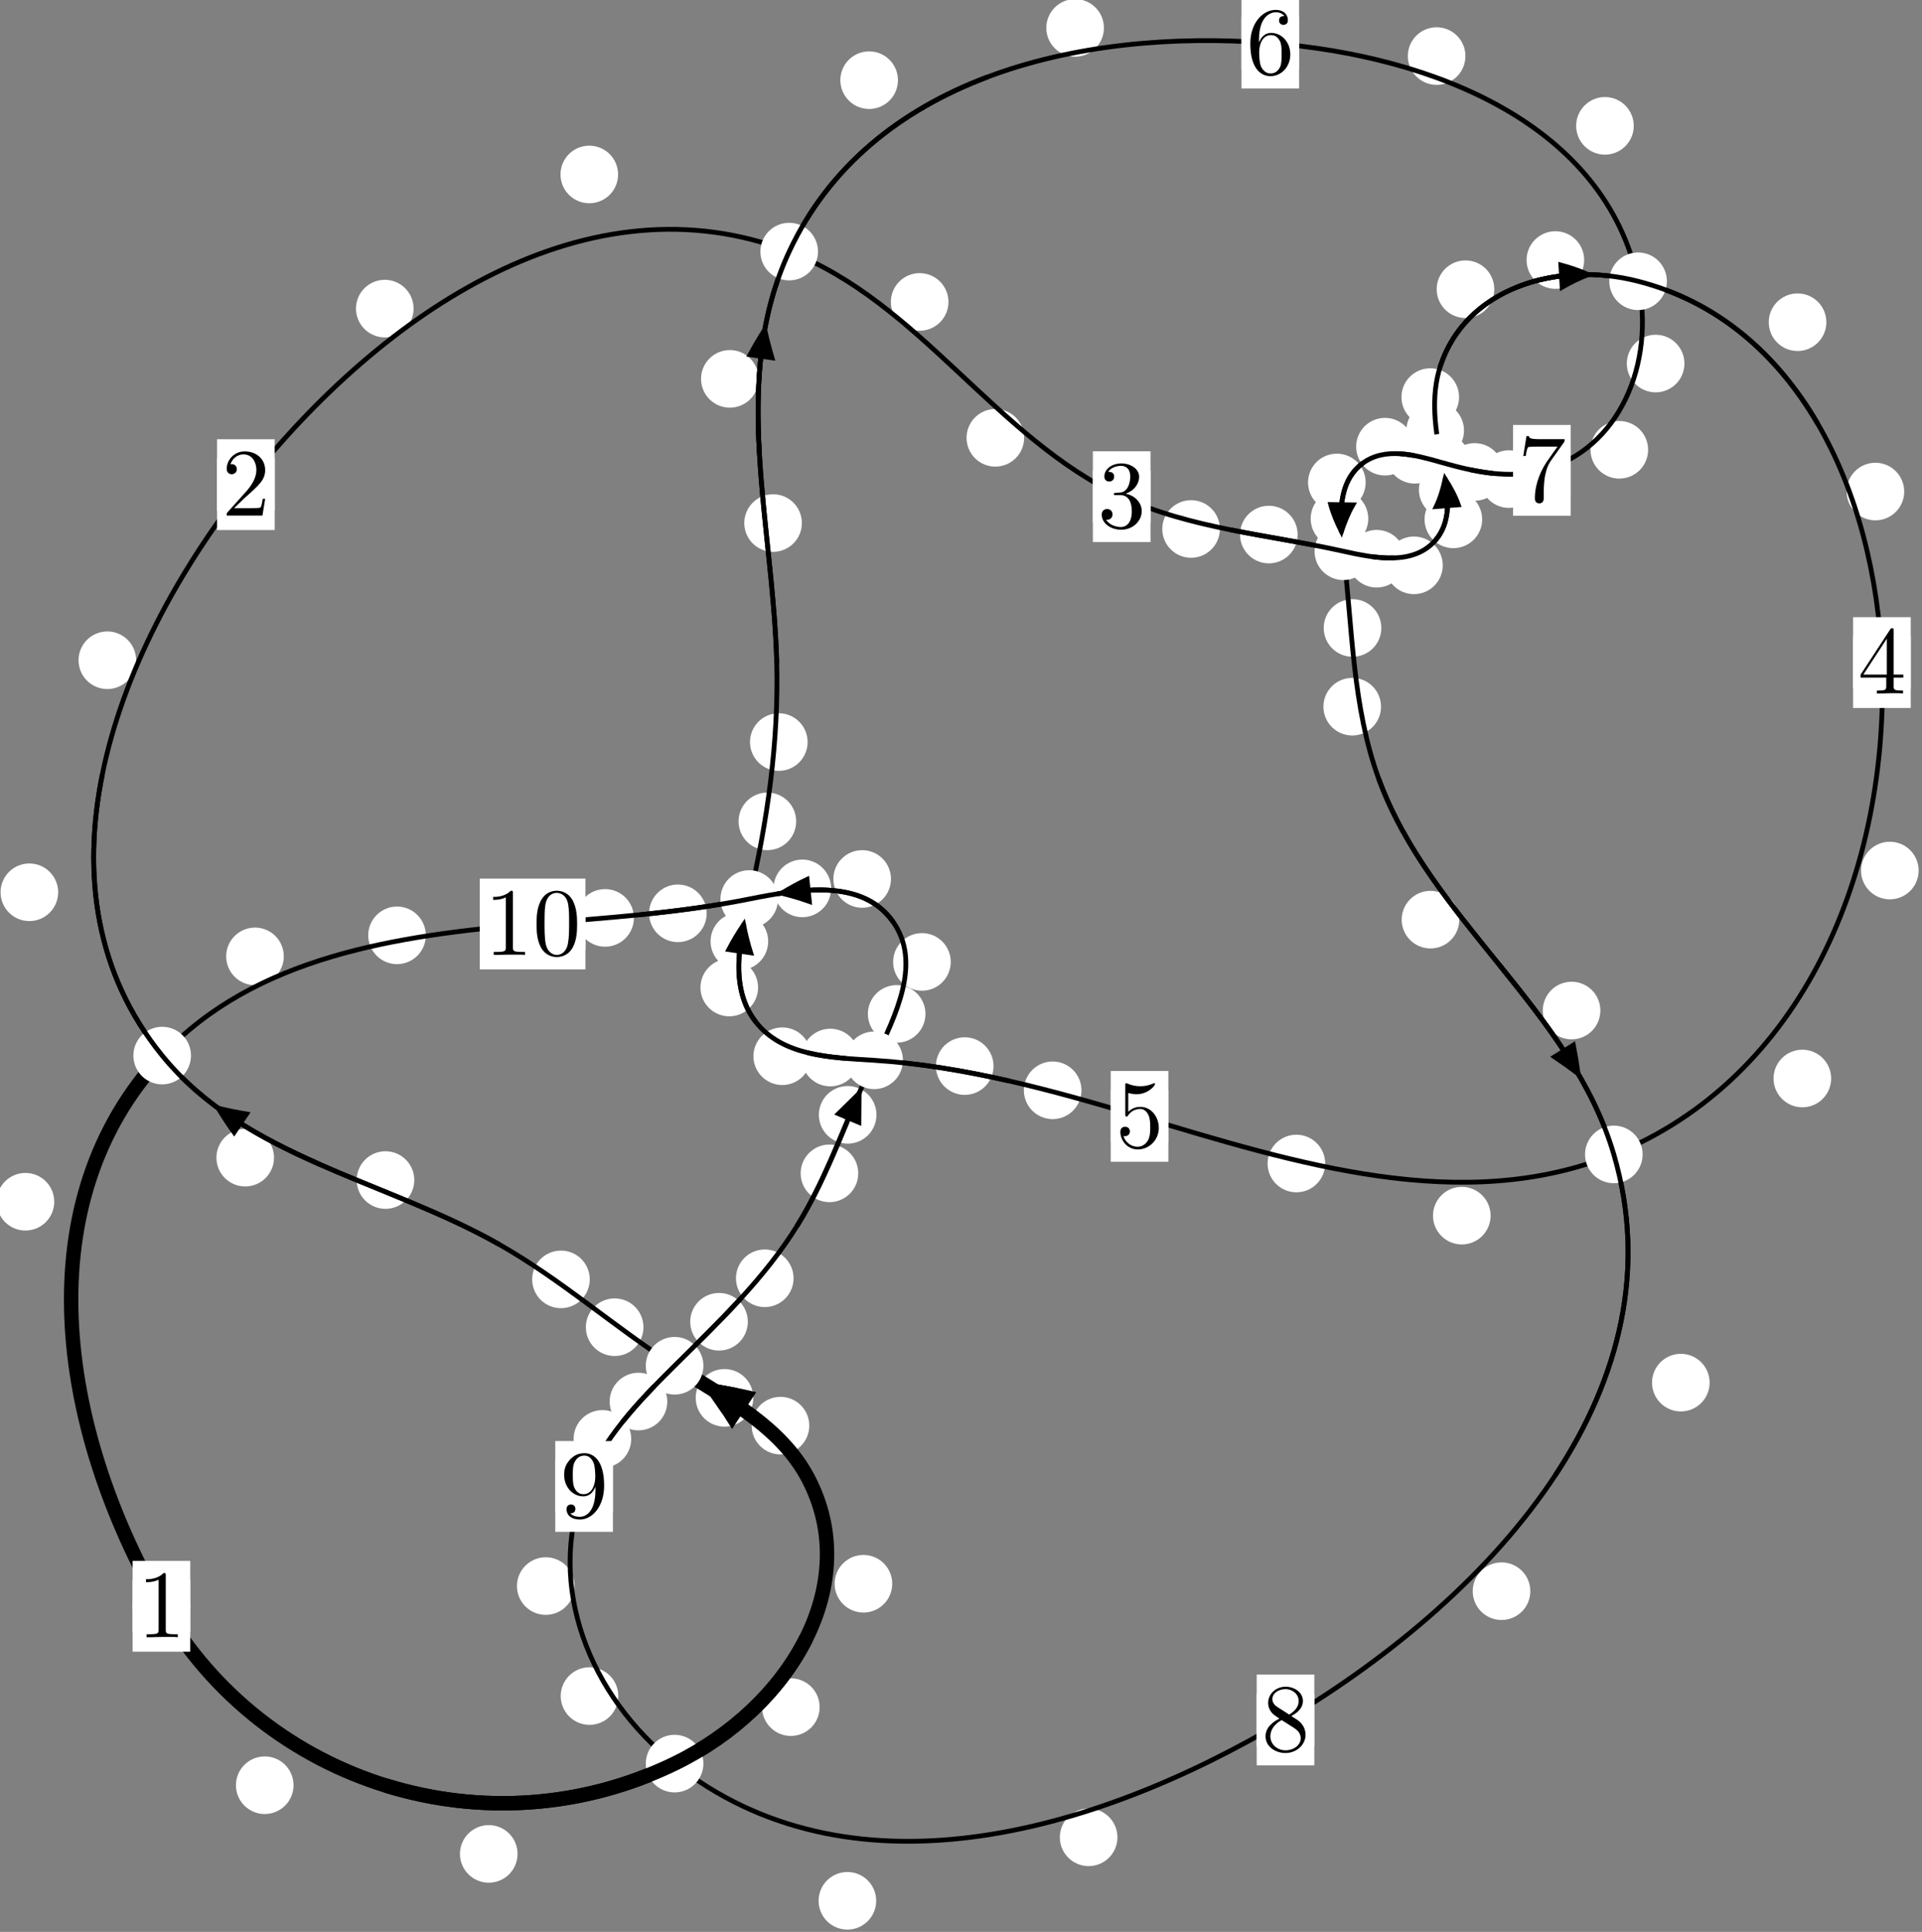 <?xml version="1.0"?>
<!-- Created by MetaPost 1.999 on 2021.07.06:0015 -->
<svg version="1.1" xmlns="http://www.w3.org/2000/svg" xmlns:xlink="http://www.w3.org/1999/xlink" width="199.436" height="200.463" viewBox="0 0 199.436 200.463">
<rect x="0" y="0" width="199.436" height="200.463" fill="#808080" stroke="none"/>
<!-- Original BoundingBox: -70.348648 -17.225098 129.087479 183.237534 -->
  <defs>
    <g transform="scale(0.01,0.01)" id="GLYPHcmr10_48">
      <path style="fill-rule: evenodd;" d="M460 -320C460 -400,455 -480,420 -554C374 -650,292 -666,250 -666C190 -666,117 -640,76 -547C44 -478,39 -400,39 -320C39 -245,43 -155,84 -79C127 2,200 22,249 22C303 22,379 1,423 -94C455 -163,460 -241,460 -320M249 -0C210 -0,151 -25,133 -121C122 -181,122 -273,122 -332C122 -396,122 -462,130 -516C149 -635,224 -644,249 -644C282 -644,348 -626,367 -527C377 -471,377 -395,377 -332C377 -257,377 -189,366 -125C351 -30,294 -0,249 -0"></path>
    </g>
    <g transform="scale(0.01,0.01)" id="GLYPHcmr10_49">
      <path style="fill-rule: evenodd;" d="M294 -640C294 -664,294 -666,271 -666C209 -602,121 -602,89 -602L89 -571C109 -571,168 -571,220 -597L220 -79C220 -43,217 -31,127 -31L95 -31L95 -0L257 -0L130 -3L217 -3L257 -3L297 -3L384 -3L419 -0L419 -31L387 -31C297 -31,294 -42,294 -79"></path>
    </g>
    <g transform="scale(0.01,0.01)" id="GLYPHcmr10_50">
      <path style="fill-rule: evenodd;" d="M127 -77L233 -180C389 -318,449 -372,449 -472C449 -586,359 -666,237 -666C124 -666,50 -574,50 -485C50 -429,100 -429,103 -429C120 -429,155 -441,155 -482C155 -508,137 -534,102 -534C94 -534,92 -534,89 -533C112 -598,166 -635,224 -635C315 -635,358 -554,358 -472C358 -392,308 -313,253 -251L61 -37C50 -26,50 -24,50 -0L421 -0L449 -174L424 -174C419 -144,412 -100,402 -85C395 -77,329 -77,307 -77"></path>
    </g>
    <g transform="scale(0.01,0.01)" id="GLYPHcmr10_51">
      <path style="fill-rule: evenodd;" d="M290 -352C372 -379,430 -449,430 -528C430 -610,342 -666,246 -666C145 -666,69 -606,69 -530C69 -497,91 -478,120 -478C151 -478,171 -500,171 -529C171 -579,124 -579,109 -579C140 -628,206 -641,242 -641C283 -641,338 -619,338 -529C338 -517,336 -459,310 -415C280 -367,246 -364,221 -363C213 -362,189 -360,182 -360C174 -359,167 -358,167 -348C167 -337,174 -337,191 -337L235 -337C317 -337,354 -269,354 -171C354 -35,285 -6,241 -6C198 -6,123 -23,88 -82C123 -77,154 -99,154 -137C154 -173,127 -193,98 -193C74 -193,42 -179,42 -135C42 -44,135 22,244 22C366 22,457 -69,457 -171C457 -253,394 -331,290 -352"></path>
    </g>
    <g transform="scale(0.01,0.01)" id="GLYPHcmr10_52">
      <path style="fill-rule: evenodd;" d="M294 -165L294 -78C294 -42,292 -31,218 -31L197 -31L197 -0L332 -0L238 -3L290 -3L332 -3L374 -3L427 -3L468 -0L468 -31L447 -31C373 -31,371 -42,371 -78L371 -165L471 -165L471 -196L371 -196L371 -651C371 -671,371 -677,355 -677C346 -677,343 -677,335 -665L28 -196L28 -165M300 -196L56 -196L300 -569"></path>
    </g>
    <g transform="scale(0.01,0.01)" id="GLYPHcmr10_53">
      <path style="fill-rule: evenodd;" d="M449 -201C449 -320,367 -420,259 -420C211 -420,168 -404,132 -369L132 -564C152 -558,185 -551,217 -551C340 -551,410 -642,410 -655C410 -661,407 -666,400 -666C399 -666,397 -666,392 -663C372 -654,323 -634,256 -634C216 -634,170 -641,123 -662C115 -665,113 -665,111 -665C101 -665,101 -657,101 -641L101 -345C101 -327,101 -319,115 -319C122 -319,124 -322,128 -328C139 -344,176 -398,257 -398C309 -398,334 -352,342 -334C358 -297,360 -258,360 -208C360 -173,360 -113,336 -71C312 -32,275 -6,229 -6C156 -6,99 -59,82 -118C85 -117,88 -116,99 -116C132 -116,149 -141,149 -165C149 -189,132 -214,99 -214C85 -214,50 -207,50 -161C50 -75,119 22,231 22C347 22,449 -74,449 -201"></path>
    </g>
    <g transform="scale(0.01,0.01)" id="GLYPHcmr10_54">
      <path style="fill-rule: evenodd;" d="M132 -328L132 -352C132 -605,256 -641,307 -641C331 -641,373 -635,395 -601C380 -601,340 -601,340 -556C340 -525,364 -510,386 -510C402 -510,432 -519,432 -558C432 -618,388 -666,305 -666C177 -666,42 -537,42 -316C42 -49,158 22,251 22C362 22,457 -72,457 -204C457 -331,368 -427,257 -427C189 -427,152 -376,132 -328M251 -6C188 -6,158 -66,152 -81C134 -128,134 -208,134 -226C134 -304,166 -404,256 -404C272 -404,318 -404,349 -342C367 -305,367 -254,367 -205C367 -157,367 -107,350 -71C320 -11,274 -6,251 -6"></path>
    </g>
    <g transform="scale(0.01,0.01)" id="GLYPHcmr10_55">
      <path style="fill-rule: evenodd;" d="M476 -609C485 -621,485 -623,485 -644L242 -644C120 -644,118 -657,114 -676L89 -676L56 -470L81 -470C84 -486,93 -549,106 -561C113 -567,191 -567,204 -567L411 -567C400 -551,321 -442,299 -409C209 -274,176 -135,176 -33C176 -23,176 22,222 22C268 22,268 -23,268 -33L268 -84C268 -139,271 -194,279 -248C283 -271,297 -357,341 -419"></path>
    </g>
    <g transform="scale(0.01,0.01)" id="GLYPHcmr10_56">
      <path style="fill-rule: evenodd;" d="M163 -457C117 -487,113 -521,113 -538C113 -599,178 -641,249 -641C322 -641,386 -589,386 -517C386 -460,347 -412,287 -377M309 -362C381 -399,430 -451,430 -517C430 -609,341 -666,250 -666C150 -666,69 -592,69 -499C69 -481,71 -436,113 -389C124 -377,161 -352,186 -335C128 -306,42 -250,42 -151C42 -45,144 22,249 22C362 22,457 -61,457 -168C457 -204,446 -249,408 -291C389 -312,373 -322,309 -362M209 -320L332 -242C360 -223,407 -193,407 -132C407 -58,332 -6,250 -6C164 -6,92 -68,92 -151C92 -209,124 -273,209 -320"></path>
    </g>
    <g transform="scale(0.01,0.01)" id="GLYPHcmr10_57">
      <path style="fill-rule: evenodd;" d="M367 -318L367 -286C367 -52,263 -6,205 -6C188 -6,134 -8,107 -42C151 -42,159 -71,159 -88C159 -119,135 -134,113 -134C97 -134,67 -125,67 -86C67 -19,121 22,206 22C335 22,457 -114,457 -329C457 -598,342 -666,253 -666C198 -666,149 -648,106 -603C65 -558,42 -516,42 -441C42 -316,130 -218,242 -218C303 -218,344 -260,367 -318M243 -241C227 -241,181 -241,150 -304C132 -341,132 -391,132 -440C132 -494,132 -541,153 -578C180 -628,218 -641,253 -641C299 -641,332 -607,349 -562C361 -530,365 -467,365 -421C365 -338,331 -241,243 -241"></path>
    </g>
  </defs>
  <path d="M30.459 185.243C30.459 184.45,30.144 183.69,29.583 183.13C29.023 182.569,28.263 182.254,27.47 182.254C26.677 182.254,25.917 182.569,25.357 183.13C24.796 183.69,24.481 184.45,24.481 185.243C24.481 186.036,24.796 186.796,25.357 187.356C25.917 187.917,26.677 188.232,27.47 188.232C28.263 188.232,29.023 187.917,29.583 187.356C30.144 186.796,30.459 186.036,30.459 185.243Z" style="fill: rgb(100%,100%,100%);stroke: none;"></path>
  <path d="M19.739 166.676C19.739 165.884,19.424 165.123,18.863 164.563C18.303 164.003,17.543 163.688,16.75 163.688C15.957 163.688,15.197 164.003,14.637 164.563C14.076 165.123,13.761 165.884,13.761 166.676C13.761 167.469,14.076 168.229,14.637 168.79C15.197 169.35,15.957 169.665,16.75 169.665C17.543 169.665,18.303 169.35,18.863 168.79C19.424 168.229,19.739 167.469,19.739 166.676Z" style="fill: rgb(100%,100%,100%);stroke: none;"></path>
  <path d="M85.05 177.14C85.05 176.347,84.736 175.587,84.175 175.027C83.615 174.466,82.854 174.151,82.062 174.151C81.269 174.151,80.509 174.466,79.948 175.027C79.388 175.587,79.073 176.347,79.073 177.14C79.073 177.933,79.388 178.693,79.948 179.253C80.509 179.814,81.269 180.129,82.062 180.129C82.854 180.129,83.615 179.814,84.175 179.253C84.736 178.693,85.05 177.933,85.05 177.14Z" style="fill: rgb(100%,100%,100%);stroke: none;"></path>
  <path d="M53.705 192.369C53.705 191.576,53.39 190.816,52.829 190.256C52.269 189.695,51.509 189.38,50.716 189.38C49.923 189.38,49.163 189.695,48.603 190.256C48.042 190.816,47.727 191.576,47.727 192.369C47.727 193.162,48.042 193.922,48.603 194.482C49.163 195.043,49.923 195.358,50.716 195.358C51.509 195.358,52.269 195.043,52.829 194.482C53.39 193.922,53.705 193.162,53.705 192.369Z" style="fill: rgb(100%,100%,100%);stroke: none;"></path>
  <path d="M83.975 147.931C83.975 147.138,83.66 146.378,83.1 145.818C82.539 145.257,81.779 144.942,80.987 144.942C80.194 144.942,79.434 145.257,78.873 145.818C78.313 146.378,77.998 147.138,77.998 147.931C77.998 148.724,78.313 149.484,78.873 150.044C79.434 150.605,80.194 150.92,80.987 150.92C81.779 150.92,82.539 150.605,83.1 150.044C83.66 149.484,83.975 148.724,83.975 147.931Z" style="fill: rgb(100%,100%,100%);stroke: none;"></path>
  <path d="M92.583 164.336C92.583 163.544,92.268 162.784,91.707 162.223C91.147 161.663,90.387 161.348,89.594 161.348C88.801 161.348,88.041 161.663,87.481 162.223C86.92 162.784,86.605 163.544,86.605 164.336C86.605 165.129,86.92 165.889,87.481 166.45C88.041 167.01,88.801 167.325,89.594 167.325C90.387 167.325,91.147 167.01,91.707 166.45C92.268 165.889,92.583 165.129,92.583 164.336Z" style="fill: rgb(100%,100%,100%);stroke: none;"></path>
  <path d="M66.769 137.717C66.769 136.925,66.454 136.165,65.893 135.604C65.333 135.044,64.573 134.729,63.78 134.729C62.987 134.729,62.227 135.044,61.667 135.604C61.106 136.165,60.791 136.925,60.791 137.717C60.791 138.51,61.106 139.27,61.667 139.831C62.227 140.391,62.987 140.706,63.78 140.706C64.573 140.706,65.333 140.391,65.893 139.831C66.454 139.27,66.769 138.51,66.769 137.717Z" style="fill: rgb(100%,100%,100%);stroke: none;"></path>
  <path d="M78.168 145.048C78.168 144.255,77.853 143.495,77.292 142.934C76.732 142.374,75.972 142.059,75.179 142.059C74.386 142.059,73.626 142.374,73.066 142.934C72.505 143.495,72.19 144.255,72.19 145.048C72.19 145.84,72.505 146.6,73.066 147.161C73.626 147.721,74.386 148.036,75.179 148.036C75.972 148.036,76.732 147.721,77.292 147.161C77.853 146.6,78.168 145.84,78.168 145.048Z" style="fill: rgb(100%,100%,100%);stroke: none;"></path>
  <path d="M42.988 122.448C42.988 121.655,42.673 120.895,42.112 120.334C41.552 119.774,40.792 119.459,39.999 119.459C39.206 119.459,38.446 119.774,37.886 120.334C37.325 120.895,37.01 121.655,37.01 122.448C37.01 123.24,37.325 124,37.886 124.561C38.446 125.121,39.206 125.436,39.999 125.436C40.792 125.436,41.552 125.121,42.112 124.561C42.673 124,42.988 123.24,42.988 122.448Z" style="fill: rgb(100%,100%,100%);stroke: none;"></path>
  <path d="M61.197 132.754C61.197 131.962,60.882 131.202,60.322 130.641C59.762 130.081,59.001 129.766,58.209 129.766C57.416 129.766,56.656 130.081,56.095 130.641C55.535 131.202,55.22 131.962,55.22 132.754C55.22 133.547,55.535 134.307,56.095 134.868C56.656 135.428,57.416 135.743,58.209 135.743C59.001 135.743,59.762 135.428,60.322 134.868C60.882 134.307,61.197 133.547,61.197 132.754Z" style="fill: rgb(100%,100%,100%);stroke: none;"></path>
  <path d="M6.036 92.586C6.036 91.794,5.721 91.033,5.16 90.473C4.6 89.913,3.84 89.598,3.047 89.598C2.254 89.598,1.494 89.913,0.934 90.473C0.373 91.033,0.058 91.794,0.058 92.586C0.058 93.379,0.373 94.139,0.934 94.7C1.494 95.26,2.254 95.575,3.047 95.575C3.84 95.575,4.6 95.26,5.16 94.7C5.721 94.139,6.036 93.379,6.036 92.586Z" style="fill: rgb(100%,100%,100%);stroke: none;"></path>
  <path d="M28.433 120.125C28.433 119.332,28.118 118.572,27.558 118.011C26.997 117.451,26.237 117.136,25.444 117.136C24.652 117.136,23.891 117.451,23.331 118.011C22.771 118.572,22.456 119.332,22.456 120.125C22.456 120.917,22.771 121.677,23.331 122.238C23.891 122.798,24.652 123.113,25.444 123.113C26.237 123.113,26.997 122.798,27.558 122.238C28.118 121.677,28.433 120.917,28.433 120.125Z" style="fill: rgb(100%,100%,100%);stroke: none;"></path>
  <path d="M42.916 32.022C42.916 31.229,42.601 30.469,42.041 29.908C41.48 29.348,40.72 29.033,39.928 29.033C39.135 29.033,38.375 29.348,37.814 29.908C37.254 30.469,36.939 31.229,36.939 32.022C36.939 32.814,37.254 33.574,37.814 34.135C38.375 34.695,39.135 35.01,39.928 35.01C40.72 35.01,41.48 34.695,42.041 34.135C42.601 33.574,42.916 32.814,42.916 32.022Z" style="fill: rgb(100%,100%,100%);stroke: none;"></path>
  <path d="M14.126 68.511C14.126 67.718,13.811 66.958,13.251 66.398C12.69 65.837,11.93 65.522,11.138 65.522C10.345 65.522,9.585 65.837,9.024 66.398C8.464 66.958,8.149 67.718,8.149 68.511C8.149 69.304,8.464 70.064,9.024 70.624C9.585 71.185,10.345 71.5,11.138 71.5C11.93 71.5,12.69 71.185,13.251 70.624C13.811 70.064,14.126 69.304,14.126 68.511Z" style="fill: rgb(100%,100%,100%);stroke: none;"></path>
  <path d="M98.417 31.33C98.417 30.537,98.102 29.777,97.542 29.217C96.981 28.656,96.221 28.341,95.428 28.341C94.636 28.341,93.875 28.656,93.315 29.217C92.755 29.777,92.44 30.537,92.44 31.33C92.44 32.123,92.755 32.883,93.315 33.443C93.875 34.004,94.636 34.319,95.428 34.319C96.221 34.319,96.981 34.004,97.542 33.443C98.102 32.883,98.417 32.123,98.417 31.33Z" style="fill: rgb(100%,100%,100%);stroke: none;"></path>
  <path d="M64.137 18.104C64.137 17.311,63.822 16.551,63.262 15.99C62.701 15.43,61.941 15.115,61.148 15.115C60.356 15.115,59.596 15.43,59.035 15.99C58.475 16.551,58.16 17.311,58.16 18.104C58.16 18.896,58.475 19.656,59.035 20.217C59.596 20.777,60.356 21.092,61.148 21.092C61.941 21.092,62.701 20.777,63.262 20.217C63.822 19.656,64.137 18.896,64.137 18.104Z" style="fill: rgb(100%,100%,100%);stroke: none;"></path>
  <path d="M126.581 54.89C126.581 54.097,126.266 53.337,125.706 52.777C125.146 52.216,124.385 51.901,123.593 51.901C122.8 51.901,122.04 52.216,121.479 52.777C120.919 53.337,120.604 54.097,120.604 54.89C120.604 55.683,120.919 56.443,121.479 57.003C122.04 57.564,122.8 57.879,123.593 57.879C124.385 57.879,125.146 57.564,125.706 57.003C126.266 56.443,126.581 55.683,126.581 54.89Z" style="fill: rgb(100%,100%,100%);stroke: none;"></path>
  <path d="M106.27 45.43C106.27 44.637,105.955 43.877,105.395 43.316C104.834 42.756,104.074 42.441,103.282 42.441C102.489 42.441,101.729 42.756,101.168 43.316C100.608 43.877,100.293 44.637,100.293 45.43C100.293 46.222,100.608 46.983,101.168 47.543C101.729 48.104,102.489 48.419,103.282 48.419C104.074 48.419,104.834 48.104,105.395 47.543C105.955 46.983,106.27 46.222,106.27 45.43Z" style="fill: rgb(100%,100%,100%);stroke: none;"></path>
  <path d="M145.837 57.975C145.837 57.183,145.523 56.422,144.962 55.862C144.402 55.302,143.641 54.987,142.849 54.987C142.056 54.987,141.296 55.302,140.735 55.862C140.175 56.422,139.86 57.183,139.86 57.975C139.86 58.768,140.175 59.528,140.735 60.089C141.296 60.649,142.056 60.964,142.849 60.964C143.641 60.964,144.402 60.649,144.962 60.089C145.523 59.528,145.837 58.768,145.837 57.975Z" style="fill: rgb(100%,100%,100%);stroke: none;"></path>
  <path d="M134.649 55.468C134.649 54.676,134.334 53.916,133.773 53.355C133.213 52.795,132.453 52.48,131.66 52.48C130.867 52.48,130.107 52.795,129.547 53.355C128.986 53.916,128.671 54.676,128.671 55.468C128.671 56.261,128.986 57.021,129.547 57.582C130.107 58.142,130.867 58.457,131.66 58.457C132.453 58.457,133.213 58.142,133.773 57.582C134.334 57.021,134.649 56.261,134.649 55.468Z" style="fill: rgb(100%,100%,100%);stroke: none;"></path>
  <path d="M153.795 53.891C153.795 53.099,153.48 52.339,152.92 51.778C152.359 51.218,151.599 50.903,150.806 50.903C150.014 50.903,149.254 51.218,148.693 51.778C148.133 52.339,147.818 53.099,147.818 53.891C147.818 54.684,148.133 55.444,148.693 56.005C149.254 56.565,150.014 56.88,150.806 56.88C151.599 56.88,152.359 56.565,152.92 56.005C153.48 55.444,153.795 54.684,153.795 53.891Z" style="fill: rgb(100%,100%,100%);stroke: none;"></path>
  <path d="M149.708 58.661C149.708 57.868,149.393 57.108,148.833 56.548C148.272 55.987,147.512 55.672,146.719 55.672C145.927 55.672,145.167 55.987,144.606 56.548C144.046 57.108,143.731 57.868,143.731 58.661C143.731 59.454,144.046 60.214,144.606 60.774C145.167 61.335,145.927 61.65,146.719 61.65C147.512 61.65,148.272 61.335,148.833 60.774C149.393 60.214,149.708 59.454,149.708 58.661Z" style="fill: rgb(100%,100%,100%);stroke: none;"></path>
  <path d="M151.911 44.667C151.911 43.875,151.596 43.115,151.035 42.554C150.475 41.994,149.715 41.679,148.922 41.679C148.129 41.679,147.369 41.994,146.809 42.554C146.248 43.115,145.933 43.875,145.933 44.667C145.933 45.46,146.248 46.22,146.809 46.781C147.369 47.341,148.129 47.656,148.922 47.656C149.715 47.656,150.475 47.341,151.035 46.781C151.596 46.22,151.911 45.46,151.911 44.667Z" style="fill: rgb(100%,100%,100%);stroke: none;"></path>
  <path d="M153.209 50.811C153.209 50.018,152.894 49.258,152.334 48.697C151.773 48.137,151.013 47.822,150.221 47.822C149.428 47.822,148.668 48.137,148.107 48.697C147.547 49.258,147.232 50.018,147.232 50.811C147.232 51.603,147.547 52.364,148.107 52.924C148.668 53.485,149.428 53.8,150.221 53.8C151.013 53.8,151.773 53.485,152.334 52.924C152.894 52.364,153.209 51.603,153.209 50.811Z" style="fill: rgb(100%,100%,100%);stroke: none;"></path>
  <path d="M155.055 30.01C155.055 29.218,154.74 28.458,154.18 27.897C153.619 27.337,152.859 27.022,152.066 27.022C151.274 27.022,150.513 27.337,149.953 27.897C149.392 28.458,149.078 29.218,149.078 30.01C149.078 30.803,149.392 31.563,149.953 32.124C150.513 32.684,151.274 32.999,152.066 32.999C152.859 32.999,153.619 32.684,154.18 32.124C154.74 31.563,155.055 30.803,155.055 30.01Z" style="fill: rgb(100%,100%,100%);stroke: none;"></path>
  <path d="M151.398 41.205C151.398 40.412,151.083 39.652,150.522 39.092C149.962 38.531,149.202 38.216,148.409 38.216C147.616 38.216,146.856 38.531,146.296 39.092C145.735 39.652,145.42 40.412,145.42 41.205C145.42 41.998,145.735 42.758,146.296 43.318C146.856 43.879,147.616 44.194,148.409 44.194C149.202 44.194,149.962 43.879,150.522 43.318C151.083 42.758,151.398 41.998,151.398 41.205Z" style="fill: rgb(100%,100%,100%);stroke: none;"></path>
  <path d="M189.512 33.435C189.512 32.642,189.197 31.882,188.637 31.322C188.076 30.761,187.316 30.446,186.523 30.446C185.731 30.446,184.971 30.761,184.41 31.322C183.85 31.882,183.535 32.642,183.535 33.435C183.535 34.228,183.85 34.988,184.41 35.548C184.971 36.109,185.731 36.424,186.523 36.424C187.316 36.424,188.076 36.109,188.637 35.548C189.197 34.988,189.512 34.228,189.512 33.435Z" style="fill: rgb(100%,100%,100%);stroke: none;"></path>
  <path d="M164.382 26.983C164.382 26.19,164.067 25.43,163.507 24.869C162.946 24.309,162.186 23.994,161.394 23.994C160.601 23.994,159.841 24.309,159.28 24.869C158.72 25.43,158.405 26.19,158.405 26.983C158.405 27.775,158.72 28.536,159.28 29.096C159.841 29.657,160.601 29.971,161.394 29.971C162.186 29.971,162.946 29.657,163.507 29.096C164.067 28.536,164.382 27.775,164.382 26.983Z" style="fill: rgb(100%,100%,100%);stroke: none;"></path>
  <path d="M199.087 90.331C199.087 89.539,198.773 88.778,198.212 88.218C197.652 87.657,196.891 87.343,196.099 87.343C195.306 87.343,194.546 87.657,193.985 88.218C193.425 88.778,193.11 89.539,193.11 90.331C193.11 91.124,193.425 91.884,193.985 92.445C194.546 93.005,195.306 93.32,196.099 93.32C196.891 93.32,197.652 93.005,198.212 92.445C198.773 91.884,199.087 91.124,199.087 90.331Z" style="fill: rgb(100%,100%,100%);stroke: none;"></path>
  <path d="M197.59 51.005C197.59 50.213,197.275 49.453,196.715 48.892C196.154 48.332,195.394 48.017,194.602 48.017C193.809 48.017,193.049 48.332,192.488 48.892C191.928 49.453,191.613 50.213,191.613 51.005C191.613 51.798,191.928 52.558,192.488 53.119C193.049 53.679,193.809 53.994,194.602 53.994C195.394 53.994,196.154 53.679,196.715 53.119C197.275 52.558,197.59 51.798,197.59 51.005Z" style="fill: rgb(100%,100%,100%);stroke: none;"></path>
  <path d="M154.672 126.143C154.672 125.35,154.357 124.59,153.796 124.029C153.236 123.469,152.476 123.154,151.683 123.154C150.89 123.154,150.13 123.469,149.57 124.029C149.009 124.59,148.694 125.35,148.694 126.143C148.694 126.935,149.009 127.696,149.57 128.256C150.13 128.817,150.89 129.131,151.683 129.131C152.476 129.131,153.236 128.817,153.796 128.256C154.357 127.696,154.672 126.935,154.672 126.143Z" style="fill: rgb(100%,100%,100%);stroke: none;"></path>
  <path d="M190.008 111.91C190.008 111.117,189.694 110.357,189.133 109.797C188.573 109.236,187.812 108.921,187.02 108.921C186.227 108.921,185.467 109.236,184.906 109.797C184.346 110.357,184.031 111.117,184.031 111.91C184.031 112.703,184.346 113.463,184.906 114.023C185.467 114.584,186.227 114.899,187.02 114.899C187.812 114.899,188.573 114.584,189.133 114.023C189.694 113.463,190.008 112.703,190.008 111.91Z" style="fill: rgb(100%,100%,100%);stroke: none;"></path>
  <path d="M112.218 113.135C112.218 112.342,111.903 111.582,111.343 111.022C110.782 110.461,110.022 110.146,109.23 110.146C108.437 110.146,107.677 110.461,107.116 111.022C106.556 111.582,106.241 112.342,106.241 113.135C106.241 113.928,106.556 114.688,107.116 115.248C107.677 115.809,108.437 116.124,109.23 116.124C110.022 116.124,110.782 115.809,111.343 115.248C111.903 114.688,112.218 113.928,112.218 113.135Z" style="fill: rgb(100%,100%,100%);stroke: none;"></path>
  <path d="M137.507 120.731C137.507 119.938,137.192 119.178,136.631 118.618C136.071 118.057,135.311 117.742,134.518 117.742C133.725 117.742,132.965 118.057,132.405 118.618C131.844 119.178,131.529 119.938,131.529 120.731C131.529 121.524,131.844 122.284,132.405 122.844C132.965 123.405,133.725 123.72,134.518 123.72C135.311 123.72,136.071 123.405,136.631 122.844C137.192 122.284,137.507 121.524,137.507 120.731Z" style="fill: rgb(100%,100%,100%);stroke: none;"></path>
  <path d="M89.142 109.734C89.142 108.941,88.827 108.181,88.266 107.621C87.706 107.06,86.946 106.745,86.153 106.745C85.36 106.745,84.6 107.06,84.04 107.621C83.479 108.181,83.164 108.941,83.164 109.734C83.164 110.527,83.479 111.287,84.04 111.847C84.6 112.408,85.36 112.723,86.153 112.723C86.946 112.723,87.706 112.408,88.266 111.847C88.827 111.287,89.142 110.527,89.142 109.734Z" style="fill: rgb(100%,100%,100%);stroke: none;"></path>
  <path d="M103.093 110.621C103.093 109.829,102.778 109.069,102.217 108.508C101.657 107.948,100.896 107.633,100.104 107.633C99.311 107.633,98.551 107.948,97.99 108.508C97.43 109.069,97.115 109.829,97.115 110.621C97.115 111.414,97.43 112.174,97.99 112.735C98.551 113.295,99.311 113.61,100.104 113.61C100.896 113.61,101.657 113.295,102.217 112.735C102.778 112.174,103.093 111.414,103.093 110.621Z" style="fill: rgb(100%,100%,100%);stroke: none;"></path>
  <path d="M78.661 102.47C78.661 101.677,78.346 100.917,77.785 100.357C77.225 99.796,76.465 99.481,75.672 99.481C74.879 99.481,74.119 99.796,73.559 100.357C72.998 100.917,72.683 101.677,72.683 102.47C72.683 103.263,72.998 104.023,73.559 104.583C74.119 105.144,74.879 105.459,75.672 105.459C76.465 105.459,77.225 105.144,77.785 104.583C78.346 104.023,78.661 103.263,78.661 102.47Z" style="fill: rgb(100%,100%,100%);stroke: none;"></path>
  <path d="M84.16 109.599C84.16 108.806,83.845 108.046,83.284 107.485C82.724 106.925,81.964 106.61,81.171 106.61C80.378 106.61,79.618 106.925,79.058 107.485C78.497 108.046,78.182 108.806,78.182 109.599C78.182 110.391,78.497 111.152,79.058 111.712C79.618 112.273,80.378 112.588,81.171 112.588C81.964 112.588,82.724 112.273,83.284 111.712C83.845 111.152,84.16 110.391,84.16 109.599Z" style="fill: rgb(100%,100%,100%);stroke: none;"></path>
  <path d="M82.614 85.228C82.614 84.435,82.299 83.675,81.739 83.115C81.178 82.554,80.418 82.239,79.625 82.239C78.833 82.239,78.073 82.554,77.512 83.115C76.952 83.675,76.637 84.435,76.637 85.228C76.637 86.021,76.952 86.781,77.512 87.341C78.073 87.902,78.833 88.217,79.625 88.217C80.418 88.217,81.178 87.902,81.739 87.341C82.299 86.781,82.614 86.021,82.614 85.228Z" style="fill: rgb(100%,100%,100%);stroke: none;"></path>
  <path d="M79.71 97.679C79.71 96.886,79.395 96.126,78.835 95.565C78.274 95.005,77.514 94.69,76.721 94.69C75.929 94.69,75.168 95.005,74.608 95.565C74.047 96.126,73.733 96.886,73.733 97.679C73.733 98.471,74.047 99.231,74.608 99.792C75.168 100.352,75.929 100.667,76.721 100.667C77.514 100.667,78.274 100.352,78.835 99.792C79.395 99.231,79.71 98.471,79.71 97.679Z" style="fill: rgb(100%,100%,100%);stroke: none;"></path>
  <path d="M83.207 54.275C83.207 53.482,82.892 52.722,82.332 52.161C81.771 51.601,81.011 51.286,80.218 51.286C79.426 51.286,78.665 51.601,78.105 52.161C77.545 52.722,77.23 53.482,77.23 54.275C77.23 55.067,77.545 55.828,78.105 56.388C78.665 56.948,79.426 57.263,80.218 57.263C81.011 57.263,81.771 56.948,82.332 56.388C82.892 55.828,83.207 55.067,83.207 54.275Z" style="fill: rgb(100%,100%,100%);stroke: none;"></path>
  <path d="M83.802 76.999C83.802 76.206,83.487 75.446,82.927 74.886C82.367 74.325,81.606 74.01,80.814 74.01C80.021 74.01,79.261 74.325,78.7 74.886C78.14 75.446,77.825 76.206,77.825 76.999C77.825 77.792,78.14 78.552,78.7 79.112C79.261 79.673,80.021 79.988,80.814 79.988C81.606 79.988,82.367 79.673,82.927 79.112C83.487 78.552,83.802 77.792,83.802 76.999Z" style="fill: rgb(100%,100%,100%);stroke: none;"></path>
  <path d="M93.176 8.319C93.176 7.526,92.861 6.766,92.3 6.206C91.74 5.645,90.98 5.33,90.187 5.33C89.394 5.33,88.634 5.645,88.074 6.206C87.513 6.766,87.198 7.526,87.198 8.319C87.198 9.112,87.513 9.872,88.074 10.432C88.634 10.993,89.394 11.308,90.187 11.308C90.98 11.308,91.74 10.993,92.3 10.432C92.861 9.872,93.176 9.112,93.176 8.319Z" style="fill: rgb(100%,100%,100%);stroke: none;"></path>
  <path d="M78.72 39.314C78.72 38.521,78.405 37.761,77.845 37.2C77.284 36.64,76.524 36.325,75.731 36.325C74.939 36.325,74.179 36.64,73.618 37.2C73.058 37.761,72.743 38.521,72.743 39.314C72.743 40.106,73.058 40.867,73.618 41.427C74.179 41.987,74.939 42.302,75.731 42.302C76.524 42.302,77.284 41.987,77.845 41.427C78.405 40.867,78.72 40.106,78.72 39.314Z" style="fill: rgb(100%,100%,100%);stroke: none;"></path>
  <path d="M152.061 5.819C152.061 5.027,151.746 4.266,151.185 3.706C150.625 3.145,149.865 2.83,149.072 2.83C148.279 2.83,147.519 3.145,146.959 3.706C146.398 4.266,146.083 5.027,146.083 5.819C146.083 6.612,146.398 7.372,146.959 7.933C147.519 8.493,148.279 8.808,149.072 8.808C149.865 8.808,150.625 8.493,151.185 7.933C151.746 7.372,152.061 6.612,152.061 5.819Z" style="fill: rgb(100%,100%,100%);stroke: none;"></path>
  <path d="M114.548 2.893C114.548 2.1,114.233 1.34,113.673 0.78C113.112 0.219,112.352 -0.096,111.559 -0.096C110.767 -0.096,110.007 0.219,109.446 0.78C108.886 1.34,108.571 2.1,108.571 2.893C108.571 3.686,108.886 4.446,109.446 5.006C110.007 5.567,110.767 5.882,111.559 5.882C112.352 5.882,113.112 5.567,113.673 5.006C114.233 4.446,114.548 3.686,114.548 2.893Z" style="fill: rgb(100%,100%,100%);stroke: none;"></path>
  <path d="M174.785 37.723C174.785 36.931,174.47 36.171,173.909 35.61C173.349 35.05,172.588 34.735,171.796 34.735C171.003 34.735,170.243 35.05,169.682 35.61C169.122 36.171,168.807 36.931,168.807 37.723C168.807 38.516,169.122 39.276,169.682 39.837C170.243 40.397,171.003 40.712,171.796 40.712C172.588 40.712,173.349 40.397,173.909 39.837C174.47 39.276,174.785 38.516,174.785 37.723Z" style="fill: rgb(100%,100%,100%);stroke: none;"></path>
  <path d="M169.527 13.058C169.527 12.265,169.212 11.505,168.651 10.945C168.091 10.384,167.331 10.069,166.538 10.069C165.745 10.069,164.985 10.384,164.424 10.945C163.864 11.505,163.549 12.265,163.549 13.058C163.549 13.851,163.864 14.611,164.424 15.171C164.985 15.732,165.745 16.047,166.538 16.047C167.331 16.047,168.091 15.732,168.651 15.171C169.212 14.611,169.527 13.851,169.527 13.058Z" style="fill: rgb(100%,100%,100%);stroke: none;"></path>
  <path d="M159.565 49.713C159.565 48.92,159.25 48.16,158.689 47.599C158.129 47.039,157.369 46.724,156.576 46.724C155.783 46.724,155.023 47.039,154.463 47.599C153.902 48.16,153.587 48.92,153.587 49.713C153.587 50.505,153.902 51.265,154.463 51.826C155.023 52.386,155.783 52.701,156.576 52.701C157.369 52.701,158.129 52.386,158.689 51.826C159.25 51.265,159.565 50.505,159.565 49.713Z" style="fill: rgb(100%,100%,100%);stroke: none;"></path>
  <path d="M171.016 46.673C171.016 45.88,170.701 45.12,170.141 44.559C169.58 43.999,168.82 43.684,168.027 43.684C167.235 43.684,166.475 43.999,165.914 44.559C165.354 45.12,165.039 45.88,165.039 46.673C165.039 47.465,165.354 48.226,165.914 48.786C166.475 49.347,167.235 49.662,168.027 49.662C168.82 49.662,169.58 49.347,170.141 48.786C170.701 48.226,171.016 47.465,171.016 46.673Z" style="fill: rgb(100%,100%,100%);stroke: none;"></path>
  <path d="M149.795 47.191C149.795 46.398,149.48 45.638,148.919 45.078C148.359 44.517,147.599 44.202,146.806 44.202C146.013 44.202,145.253 44.517,144.693 45.078C144.132 45.638,143.817 46.398,143.817 47.191C143.817 47.984,144.132 48.744,144.693 49.304C145.253 49.865,146.013 50.18,146.806 50.18C147.599 50.18,148.359 49.865,148.919 49.304C149.48 48.744,149.795 47.984,149.795 47.191Z" style="fill: rgb(100%,100%,100%);stroke: none;"></path>
  <path d="M156.01 48.971C156.01 48.179,155.695 47.419,155.134 46.858C154.574 46.298,153.814 45.983,153.021 45.983C152.228 45.983,151.468 46.298,150.908 46.858C150.347 47.419,150.032 48.179,150.032 48.971C150.032 49.764,150.347 50.524,150.908 51.085C151.468 51.645,152.228 51.96,153.021 51.96C153.814 51.96,154.574 51.645,155.134 51.085C155.695 50.524,156.01 49.764,156.01 48.971Z" style="fill: rgb(100%,100%,100%);stroke: none;"></path>
  <path d="M141.706 50.062C141.706 49.27,141.391 48.51,140.831 47.949C140.27 47.389,139.51 47.074,138.718 47.074C137.925 47.074,137.165 47.389,136.604 47.949C136.044 48.51,135.729 49.27,135.729 50.062C135.729 50.855,136.044 51.615,136.604 52.176C137.165 52.736,137.925 53.051,138.718 53.051C139.51 53.051,140.27 52.736,140.831 52.176C141.391 51.615,141.706 50.855,141.706 50.062Z" style="fill: rgb(100%,100%,100%);stroke: none;"></path>
  <path d="M146.701 46.348C146.701 45.556,146.386 44.796,145.825 44.235C145.265 43.675,144.505 43.36,143.712 43.36C142.919 43.36,142.159 43.675,141.599 44.235C141.038 44.796,140.723 45.556,140.723 46.348C140.723 47.141,141.038 47.901,141.599 48.462C142.159 49.022,142.919 49.337,143.712 49.337C144.505 49.337,145.265 49.022,145.825 48.462C146.386 47.901,146.701 47.141,146.701 46.348Z" style="fill: rgb(100%,100%,100%);stroke: none;"></path>
  <path d="M143.333 65.161C143.333 64.369,143.018 63.609,142.458 63.048C141.897 62.488,141.137 62.173,140.344 62.173C139.552 62.173,138.791 62.488,138.231 63.048C137.67 63.609,137.355 64.369,137.355 65.161C137.355 65.954,137.67 66.714,138.231 67.275C138.791 67.835,139.552 68.15,140.344 68.15C141.137 68.15,141.897 67.835,142.458 67.275C143.018 66.714,143.333 65.954,143.333 65.161Z" style="fill: rgb(100%,100%,100%);stroke: none;"></path>
  <path d="M141.978 53.818C141.978 53.026,141.663 52.266,141.103 51.705C140.542 51.145,139.782 50.83,138.99 50.83C138.197 50.83,137.437 51.145,136.876 51.705C136.316 52.266,136.001 53.026,136.001 53.818C136.001 54.611,136.316 55.371,136.876 55.932C137.437 56.492,138.197 56.807,138.99 56.807C139.782 56.807,140.542 56.492,141.103 55.932C141.663 55.371,141.978 54.611,141.978 53.818Z" style="fill: rgb(100%,100%,100%);stroke: none;"></path>
  <path d="M151.423 95.427C151.423 94.635,151.108 93.875,150.547 93.314C149.987 92.754,149.227 92.439,148.434 92.439C147.641 92.439,146.881 92.754,146.321 93.314C145.76 93.875,145.445 94.635,145.445 95.427C145.445 96.22,145.76 96.98,146.321 97.541C146.881 98.101,147.641 98.416,148.434 98.416C149.227 98.416,149.987 98.101,150.547 97.541C151.108 96.98,151.423 96.22,151.423 95.427Z" style="fill: rgb(100%,100%,100%);stroke: none;"></path>
  <path d="M143.302 73.329C143.302 72.537,142.987 71.777,142.426 71.216C141.866 70.656,141.105 70.341,140.313 70.341C139.52 70.341,138.76 70.656,138.199 71.216C137.639 71.777,137.324 72.537,137.324 73.329C137.324 74.122,137.639 74.882,138.199 75.443C138.76 76.003,139.52 76.318,140.313 76.318C141.105 76.318,141.866 76.003,142.426 75.443C142.987 74.882,143.302 74.122,143.302 73.329Z" style="fill: rgb(100%,100%,100%);stroke: none;"></path>
  <path d="M177.4 143.469C177.4 142.676,177.085 141.916,176.525 141.355C175.964 140.795,175.204 140.48,174.411 140.48C173.619 140.48,172.858 140.795,172.298 141.355C171.737 141.916,171.423 142.676,171.423 143.469C171.423 144.261,171.737 145.021,172.298 145.582C172.858 146.142,173.619 146.457,174.411 146.457C175.204 146.457,175.964 146.142,176.525 145.582C177.085 145.021,177.4 144.261,177.4 143.469Z" style="fill: rgb(100%,100%,100%);stroke: none;"></path>
  <path d="M166.063 104.858C166.063 104.065,165.748 103.305,165.188 102.745C164.627 102.184,163.867 101.869,163.074 101.869C162.282 101.869,161.522 102.184,160.961 102.745C160.401 103.305,160.086 104.065,160.086 104.858C160.086 105.651,160.401 106.411,160.961 106.971C161.522 107.532,162.282 107.847,163.074 107.847C163.867 107.847,164.627 107.532,165.188 106.971C165.748 106.411,166.063 105.651,166.063 104.858Z" style="fill: rgb(100%,100%,100%);stroke: none;"></path>
  <path d="M115.951 190.649C115.951 189.856,115.636 189.096,115.075 188.535C114.515 187.975,113.755 187.66,112.962 187.66C112.169 187.66,111.409 187.975,110.849 188.535C110.288 189.096,109.973 189.856,109.973 190.649C109.973 191.441,110.288 192.202,110.849 192.762C111.409 193.322,112.169 193.637,112.962 193.637C113.755 193.637,114.515 193.322,115.075 192.762C115.636 192.202,115.951 191.441,115.951 190.649Z" style="fill: rgb(100%,100%,100%);stroke: none;"></path>
  <path d="M158.795 165.11C158.795 164.317,158.48 163.557,157.919 162.996C157.359 162.436,156.599 162.121,155.806 162.121C155.013 162.121,154.253 162.436,153.693 162.996C153.132 163.557,152.817 164.317,152.817 165.11C152.817 165.902,153.132 166.663,153.693 167.223C154.253 167.784,155.013 168.098,155.806 168.098C156.599 168.098,157.359 167.784,157.919 167.223C158.48 166.663,158.795 165.902,158.795 165.11Z" style="fill: rgb(100%,100%,100%);stroke: none;"></path>
  <path d="M64.16 175.99C64.16 175.197,63.845 174.437,63.285 173.877C62.724 173.316,61.964 173.001,61.171 173.001C60.379 173.001,59.619 173.316,59.058 173.877C58.498 174.437,58.183 175.197,58.183 175.99C58.183 176.783,58.498 177.543,59.058 178.103C59.619 178.664,60.379 178.979,61.171 178.979C61.964 178.979,62.724 178.664,63.285 178.103C63.845 177.543,64.16 176.783,64.16 175.99Z" style="fill: rgb(100%,100%,100%);stroke: none;"></path>
  <path d="M90.918 197.236C90.918 196.444,90.603 195.684,90.042 195.123C89.482 194.563,88.722 194.248,87.929 194.248C87.136 194.248,86.376 194.563,85.816 195.123C85.255 195.684,84.94 196.444,84.94 197.236C84.94 198.029,85.255 198.789,85.816 199.35C86.376 199.91,87.136 200.225,87.929 200.225C88.722 200.225,89.482 199.91,90.042 199.35C90.603 198.789,90.918 198.029,90.918 197.236Z" style="fill: rgb(100%,100%,100%);stroke: none;"></path>
  <path d="M65.498 149.307C65.498 148.514,65.183 147.754,64.622 147.194C64.062 146.633,63.302 146.318,62.509 146.318C61.716 146.318,60.956 146.633,60.396 147.194C59.835 147.754,59.52 148.514,59.52 149.307C59.52 150.1,59.835 150.86,60.396 151.42C60.956 151.981,61.716 152.296,62.509 152.296C63.302 152.296,64.062 151.981,64.622 151.42C65.183 150.86,65.498 150.1,65.498 149.307Z" style="fill: rgb(100%,100%,100%);stroke: none;"></path>
  <path d="M59.617 164.576C59.617 163.784,59.302 163.024,58.742 162.463C58.181 161.903,57.421 161.588,56.628 161.588C55.836 161.588,55.076 161.903,54.515 162.463C53.955 163.024,53.64 163.784,53.64 164.576C53.64 165.369,53.955 166.129,54.515 166.69C55.076 167.25,55.836 167.565,56.628 167.565C57.421 167.565,58.181 167.25,58.742 166.69C59.302 166.129,59.617 165.369,59.617 164.576Z" style="fill: rgb(100%,100%,100%);stroke: none;"></path>
  <path d="M77.599 137.15C77.599 136.358,77.284 135.597,76.723 135.037C76.163 134.476,75.403 134.162,74.61 134.162C73.817 134.162,73.057 134.476,72.497 135.037C71.936 135.597,71.621 136.358,71.621 137.15C71.621 137.943,71.936 138.703,72.497 139.264C73.057 139.824,73.817 140.139,74.61 140.139C75.403 140.139,76.163 139.824,76.723 139.264C77.284 138.703,77.599 137.943,77.599 137.15Z" style="fill: rgb(100%,100%,100%);stroke: none;"></path>
  <path d="M69.24 145.431C69.24 144.638,68.925 143.878,68.364 143.318C67.804 142.757,67.044 142.442,66.251 142.442C65.458 142.442,64.698 142.757,64.138 143.318C63.577 143.878,63.262 144.638,63.262 145.431C63.262 146.224,63.577 146.984,64.138 147.544C64.698 148.105,65.458 148.42,66.251 148.42C67.044 148.42,67.804 148.105,68.364 147.544C68.925 146.984,69.24 146.224,69.24 145.431Z" style="fill: rgb(100%,100%,100%);stroke: none;"></path>
  <path d="M89.057 121.752C89.057 120.959,88.742 120.199,88.181 119.638C87.621 119.078,86.861 118.763,86.068 118.763C85.275 118.763,84.515 119.078,83.955 119.638C83.394 120.199,83.079 120.959,83.079 121.752C83.079 122.544,83.394 123.305,83.955 123.865C84.515 124.426,85.275 124.741,86.068 124.741C86.861 124.741,87.621 124.426,88.181 123.865C88.742 123.305,89.057 122.544,89.057 121.752Z" style="fill: rgb(100%,100%,100%);stroke: none;"></path>
  <path d="M82.345 132.639C82.345 131.847,82.03 131.087,81.469 130.526C80.909 129.966,80.149 129.651,79.356 129.651C78.563 129.651,77.803 129.966,77.243 130.526C76.682 131.087,76.367 131.847,76.367 132.639C76.367 133.432,76.682 134.192,77.243 134.753C77.803 135.313,78.563 135.628,79.356 135.628C80.149 135.628,80.909 135.313,81.469 134.753C82.03 134.192,82.345 133.432,82.345 132.639Z" style="fill: rgb(100%,100%,100%);stroke: none;"></path>
  <path d="M96.031 105.207C96.031 104.414,95.716 103.654,95.156 103.093C94.595 102.533,93.835 102.218,93.042 102.218C92.25 102.218,91.489 102.533,90.929 103.093C90.369 103.654,90.054 104.414,90.054 105.207C90.054 105.999,90.369 106.76,90.929 107.32C91.489 107.88,92.25 108.195,93.042 108.195C93.835 108.195,94.595 107.88,95.156 107.32C95.716 106.76,96.031 105.999,96.031 105.207Z" style="fill: rgb(100%,100%,100%);stroke: none;"></path>
  <path d="M90.946 115.68C90.946 114.888,90.631 114.128,90.071 113.567C89.511 113.007,88.75 112.692,87.958 112.692C87.165 112.692,86.405 113.007,85.844 113.567C85.284 114.128,84.969 114.888,84.969 115.68C84.969 116.473,85.284 117.233,85.844 117.794C86.405 118.354,87.165 118.669,87.958 118.669C88.75 118.669,89.511 118.354,90.071 117.794C90.631 117.233,90.946 116.473,90.946 115.68Z" style="fill: rgb(100%,100%,100%);stroke: none;"></path>
  <path d="M92.451 91.205C92.451 90.413,92.136 89.653,91.576 89.092C91.015 88.532,90.255 88.217,89.463 88.217C88.67 88.217,87.91 88.532,87.349 89.092C86.789 89.653,86.474 90.413,86.474 91.205C86.474 91.998,86.789 92.758,87.349 93.319C87.91 93.879,88.67 94.194,89.463 94.194C90.255 94.194,91.015 93.879,91.576 93.319C92.136 92.758,92.451 91.998,92.451 91.205Z" style="fill: rgb(100%,100%,100%);stroke: none;"></path>
  <path d="M98.654 99.813C98.654 99.02,98.34 98.26,97.779 97.699C97.219 97.139,96.458 96.824,95.666 96.824C94.873 96.824,94.113 97.139,93.552 97.699C92.992 98.26,92.677 99.02,92.677 99.813C92.677 100.605,92.992 101.365,93.552 101.926C94.113 102.486,94.873 102.801,95.666 102.801C96.458 102.801,97.219 102.486,97.779 101.926C98.34 101.365,98.654 100.605,98.654 99.813Z" style="fill: rgb(100%,100%,100%);stroke: none;"></path>
  <path d="M73.33 94.771C73.33 93.978,73.015 93.218,72.454 92.658C71.894 92.097,71.134 91.782,70.341 91.782C69.548 91.782,68.788 92.097,68.228 92.658C67.667 93.218,67.352 93.978,67.352 94.771C67.352 95.564,67.667 96.324,68.228 96.884C68.788 97.445,69.548 97.76,70.341 97.76C71.134 97.76,71.894 97.445,72.454 96.884C73.015 96.324,73.33 95.564,73.33 94.771Z" style="fill: rgb(100%,100%,100%);stroke: none;"></path>
  <path d="M86.243 92.183C86.243 91.39,85.928 90.63,85.368 90.07C84.807 89.509,84.047 89.194,83.254 89.194C82.462 89.194,81.701 89.509,81.141 90.07C80.58 90.63,80.265 91.39,80.265 92.183C80.265 92.976,80.58 93.736,81.141 94.296C81.701 94.857,82.462 95.172,83.254 95.172C84.047 95.172,84.807 94.857,85.368 94.296C85.928 93.736,86.243 92.976,86.243 92.183Z" style="fill: rgb(100%,100%,100%);stroke: none;"></path>
  <path d="M44.185 97.056C44.185 96.264,43.87 95.504,43.31 94.943C42.749 94.383,41.989 94.068,41.197 94.068C40.404 94.068,39.644 94.383,39.083 94.943C38.523 95.504,38.208 96.264,38.208 97.056C38.208 97.849,38.523 98.609,39.083 99.17C39.644 99.73,40.404 100.045,41.197 100.045C41.989 100.045,42.749 99.73,43.31 99.17C43.87 98.609,44.185 97.849,44.185 97.056Z" style="fill: rgb(100%,100%,100%);stroke: none;"></path>
  <path d="M65.777 95.245C65.777 94.453,65.462 93.693,64.901 93.132C64.341 92.572,63.581 92.257,62.788 92.257C61.995 92.257,61.235 92.572,60.675 93.132C60.114 93.693,59.799 94.453,59.799 95.245C59.799 96.038,60.114 96.798,60.675 97.359C61.235 97.919,61.995 98.234,62.788 98.234C63.581 98.234,64.341 97.919,64.901 97.359C65.462 96.798,65.777 96.038,65.777 95.245Z" style="fill: rgb(100%,100%,100%);stroke: none;"></path>
  <path d="M5.629 124.698C5.629 123.905,5.314 123.145,4.753 122.584C4.193 122.024,3.433 121.709,2.64 121.709C1.847 121.709,1.087 122.024,0.527 122.584C-0.034 123.145,-0.349 123.905,-0.349 124.698C-0.349 125.49,-0.034 126.25,0.527 126.811C1.087 127.371,1.847 127.686,2.64 127.686C3.433 127.686,4.193 127.371,4.753 126.811C5.314 126.25,5.629 125.49,5.629 124.698Z" style="fill: rgb(100%,100%,100%);stroke: none;"></path>
  <path d="M29.448 99.237C29.448 98.445,29.133 97.685,28.573 97.124C28.012 96.564,27.252 96.249,26.459 96.249C25.667 96.249,24.906 96.564,24.346 97.124C23.785 97.685,23.47 98.445,23.47 99.237C23.47 100.03,23.785 100.79,24.346 101.351C24.906 101.911,25.667 102.226,26.459 102.226C27.252 102.226,28.012 101.911,28.573 101.351C29.133 100.79,29.448 100.03,29.448 99.237Z" style="fill: rgb(100%,100%,100%);stroke: none;"></path>
  <path d="M16.75 166.676C27.47 185.243,50.716 192.369,70 183C82.062 177.14,89.594 164.336,83.86 153.407C80.987 147.931,75.179 145.048,70 141.717C63.78 137.717,58.209 132.754,51.77 129.11C39.999 122.448,25.444 120.125,16.829 109.531C3.047 92.586,11.138 68.511,25.515 50.289C39.928 32.022,61.148 18.104,81.891 26.107C95.428 31.33,103.282 45.43,116.393 51.537C123.593 54.89,131.66 55.468,139.394 57.201C142.849 57.975,146.719 58.661,148.957 56.05C150.806 53.891,150.221 50.811,149.626 47.999C148.922 44.667,148.409 41.205,149.468 37.963C152.066 30.01,161.394 26.983,169.976 29.186C186.523 33.435,194.602 51.005,195.277 68.75C196.099 90.331,187.02 111.91,167.458 119.789C151.683 126.143,134.518 120.731,118.244 115.843C109.23 113.135,100.104 110.621,90.704 110.023C86.153 109.734,81.171 109.599,78.402 106.009C75.672 102.47,76.721 97.679,77.746 93.287C79.625 85.228,80.814 76.999,80.597 68.723C80.218 54.275,75.731 39.314,81.891 26.107C90.187 8.319,111.559 2.893,131.809 4.473C149.072 5.819,166.538 13.058,169.976 29.186C171.796 37.723,168.027 46.673,159.994 48.805C156.576 49.713,153.021 48.971,149.626 47.999C146.806 47.191,143.712 46.348,141.384 48.079C138.718 50.062,138.99 53.818,139.394 57.201C140.344 65.161,140.313 73.329,143.084 80.87C148.434 95.427,163.074 104.858,167.458 119.789C174.411 143.469,155.806 165.11,133.39 178.472C112.962 190.649,87.929 197.236,70 183C61.171 175.99,56.628 164.576,60.609 154.241C62.509 149.307,66.251 145.431,70 141.717C74.61 137.15,79.356 132.639,82.765 127.109C86.068 121.752,87.958 115.68,90.704 110.023C93.042 105.207,95.666 99.813,92.623 95.59C89.463 91.205,83.254 92.183,77.746 93.287C70.341 94.771,62.788 95.245,55.265 95.876C41.197 97.056,26.459 99.237,16.829 109.531C2.64 124.698,5.952 147.975,16.75 166.676" style="stroke:rgb(0%,0%,0%); stroke-width: 0.498;stroke-linecap: round;stroke-linejoin: round;stroke-miterlimit: 10;fill: none;"></path>
  <path d="M16.75 166.676C27.47 185.243,50.716 192.369,70 183C82.062 177.14,89.594 164.336,83.86 153.407C80.987 147.931,75.179 145.048,70 141.717" style="stroke:rgb(0%,0%,0%); stroke-width: 1.494;stroke-linecap: round;stroke-linejoin: round;stroke-miterlimit: 10;fill: none;"></path>
  <path d="M16.829 109.531C2.64 124.698,5.952 147.975,16.75 166.676" style="stroke:rgb(0%,0%,0%); stroke-width: 1.494;stroke-linecap: round;stroke-linejoin: round;stroke-miterlimit: 10;fill: none;"></path>
  <path d="M72.989 183C72.989 182.207,72.674 181.447,72.113 180.887C71.553 180.326,70.793 180.011,70 180.011C69.207 180.011,68.447 180.326,67.887 180.887C67.326 181.447,67.011 182.207,67.011 183C67.011 183.793,67.326 184.553,67.887 185.113C68.447 185.674,69.207 185.989,70 185.989C70.793 185.989,71.553 185.674,72.113 185.113C72.674 184.553,72.989 183.793,72.989 183Z" style="fill: rgb(100%,100%,100%);stroke: none;"></path>
  <path d="M40.164 185.314C49.726 188.245,60.358 187.684,70 183C76.031 180.07,80.929 175.404,83.603 170.105" style="stroke:rgb(0%,0%,0%); stroke-width: 1.494;stroke-linecap: round;stroke-linejoin: round;stroke-miterlimit: 10;fill: none;"></path>
  <path d="M19.817 109.531C19.817 108.739,19.503 107.979,18.942 107.418C18.382 106.858,17.621 106.543,16.829 106.543C16.036 106.543,15.276 106.858,14.715 107.418C14.155 107.979,13.84 108.739,13.84 109.531C13.84 110.324,14.155 111.084,14.715 111.645C15.276 112.205,16.036 112.52,16.829 112.52C17.621 112.52,18.382 112.205,18.942 111.645C19.503 111.084,19.817 110.324,19.817 109.531Z" style="fill: rgb(100%,100%,100%);stroke: none;"></path>
  <path d="M33.116 120.795C26.929 118.057,21.137 114.828,16.829 109.531C9.938 101.059,8.515 90.804,10.612 80.389" style="stroke:rgb(0%,0%,0%); stroke-width: 0.498;stroke-linecap: round;stroke-linejoin: round;stroke-miterlimit: 10;fill: none;"></path>
  <path d="M142.382 57.201C142.382 56.408,142.067 55.648,141.507 55.088C140.946 54.527,140.186 54.212,139.394 54.212C138.601 54.212,137.841 54.527,137.28 55.088C136.72 55.648,136.405 56.408,136.405 57.201C136.405 57.994,136.72 58.754,137.28 59.314C137.841 59.875,138.601 60.19,139.394 60.19C140.186 60.19,140.946 59.875,141.507 59.314C142.067 58.754,142.382 57.994,142.382 57.201Z" style="fill: rgb(100%,100%,100%);stroke: none;"></path>
  <path d="M127.693 54.977C131.577 55.757,135.527 56.335,139.394 57.201C141.121 57.588,142.953 57.953,144.632 57.895" style="stroke:rgb(0%,0%,0%); stroke-width: 0.498;stroke-linecap: round;stroke-linejoin: round;stroke-miterlimit: 10;fill: none;"></path>
  <path d="M172.965 29.186C172.965 28.394,172.65 27.633,172.089 27.073C171.529 26.513,170.769 26.198,169.976 26.198C169.183 26.198,168.423 26.513,167.863 27.073C167.302 27.633,166.987 28.394,166.987 29.186C166.987 29.979,167.302 30.739,167.863 31.3C168.423 31.86,169.183 32.175,169.976 32.175C170.769 32.175,171.529 31.86,172.089 31.3C172.65 30.739,172.965 29.979,172.965 29.186Z" style="fill: rgb(100%,100%,100%);stroke: none;"></path>
  <path d="M157.478 29.766C161.207 28.291,165.685 28.085,169.976 29.186C178.25 31.311,184.406 36.766,188.579 43.907" style="stroke:rgb(0%,0%,0%); stroke-width: 0.498;stroke-linecap: round;stroke-linejoin: round;stroke-miterlimit: 10;fill: none;"></path>
  <path d="M93.693 110.023C93.693 109.231,93.378 108.471,92.817 107.91C92.257 107.35,91.497 107.035,90.704 107.035C89.911 107.035,89.151 107.35,88.591 107.91C88.03 108.471,87.715 109.231,87.715 110.023C87.715 110.816,88.03 111.576,88.591 112.137C89.151 112.697,89.911 113.012,90.704 113.012C91.497 113.012,92.257 112.697,92.817 112.137C93.378 111.576,93.693 110.816,93.693 110.023Z" style="fill: rgb(100%,100%,100%);stroke: none;"></path>
  <path d="M104.618 112.142C100.035 111.1,95.404 110.322,90.704 110.023C88.429 109.879,86.045 109.772,83.885 109.254" style="stroke:rgb(0%,0%,0%); stroke-width: 0.498;stroke-linecap: round;stroke-linejoin: round;stroke-miterlimit: 10;fill: none;"></path>
  <path d="M84.88 26.107C84.88 25.314,84.565 24.554,84.004 23.993C83.444 23.433,82.684 23.118,81.891 23.118C81.098 23.118,80.338 23.433,79.778 23.993C79.217 24.554,78.902 25.314,78.902 26.107C78.902 26.899,79.217 27.66,79.778 28.22C80.338 28.781,81.098 29.095,81.891 29.095C82.684 29.095,83.444 28.781,84.004 28.22C84.565 27.66,84.88 26.899,84.88 26.107Z" style="fill: rgb(100%,100%,100%);stroke: none;"></path>
  <path d="M78.792 46.949C78.393 39.752,78.811 32.71,81.891 26.107C86.039 17.213,93.456 11.41,102.367 8.027" style="stroke:rgb(0%,0%,0%); stroke-width: 0.498;stroke-linecap: round;stroke-linejoin: round;stroke-miterlimit: 10;fill: none;"></path>
  <path d="M152.615 47.999C152.615 47.206,152.3 46.446,151.74 45.886C151.179 45.325,150.419 45.01,149.626 45.01C148.833 45.01,148.073 45.325,147.513 45.886C146.952 46.446,146.637 47.206,146.637 47.999C146.637 48.792,146.952 49.552,147.513 50.112C148.073 50.673,148.833 50.988,149.626 50.988C150.419 50.988,151.179 50.673,151.74 50.112C152.3 49.552,152.615 48.792,152.615 47.999Z" style="fill: rgb(100%,100%,100%);stroke: none;"></path>
  <path d="M154.802 49.107C153.061 48.914,151.324 48.485,149.626 47.999C148.216 47.595,146.737 47.182,145.321 47.087" style="stroke:rgb(0%,0%,0%); stroke-width: 0.498;stroke-linecap: round;stroke-linejoin: round;stroke-miterlimit: 10;fill: none;"></path>
  <path d="M170.447 119.789C170.447 118.996,170.132 118.236,169.572 117.675C169.011 117.115,168.251 116.8,167.458 116.8C166.666 116.8,165.906 117.115,165.345 117.675C164.785 118.236,164.47 118.996,164.47 119.789C164.47 120.581,164.785 121.342,165.345 121.902C165.906 122.463,166.666 122.778,167.458 122.778C168.251 122.778,169.011 122.463,169.572 121.902C170.132 121.342,170.447 120.581,170.447 119.789Z" style="fill: rgb(100%,100%,100%);stroke: none;"></path>
  <path d="M155.634 100.189C160.51 106.233,165.266 112.323,167.458 119.789C170.935 131.629,168.022 142.959,161.437 152.999" style="stroke:rgb(0%,0%,0%); stroke-width: 0.498;stroke-linecap: round;stroke-linejoin: round;stroke-miterlimit: 10;fill: none;"></path>
  <path d="M72.989 141.717C72.989 140.924,72.674 140.164,72.113 139.604C71.553 139.043,70.793 138.728,70 138.728C69.207 138.728,68.447 139.043,67.887 139.604C67.326 140.164,67.011 140.924,67.011 141.717C67.011 142.51,67.326 143.27,67.887 143.83C68.447 144.391,69.207 144.706,70 144.706C70.793 144.706,71.553 144.391,72.113 143.83C72.674 143.27,72.989 142.51,72.989 141.717Z" style="fill: rgb(100%,100%,100%);stroke: none;"></path>
  <path d="M64.611 147.522C66.253 145.471,68.126 143.574,70 141.717C72.305 139.434,74.644 137.164,76.833 134.774" style="stroke:rgb(0%,0%,0%); stroke-width: 0.498;stroke-linecap: round;stroke-linejoin: round;stroke-miterlimit: 10;fill: none;"></path>
  <path d="M80.734 93.287C80.734 92.494,80.419 91.734,79.859 91.174C79.298 90.613,78.538 90.298,77.746 90.298C76.953 90.298,76.193 90.613,75.632 91.174C75.072 91.734,74.757 92.494,74.757 93.287C74.757 94.08,75.072 94.84,75.632 95.4C76.193 95.961,76.953 96.276,77.746 96.276C78.538 96.276,79.298 95.961,79.859 95.4C80.419 94.84,80.734 94.08,80.734 93.287Z" style="fill: rgb(100%,100%,100%);stroke: none;"></path>
  <path d="M86.065 92.38C83.429 92.215,80.5 92.735,77.746 93.287C74.043 94.029,70.304 94.519,66.55 94.902" style="stroke:rgb(0%,0%,0%); stroke-width: 0.498;stroke-linecap: round;stroke-linejoin: round;stroke-miterlimit: 10;fill: none;"></path>
  <path d="M83.86 153.407C81.561 149.026,77.385 146.305,73.154 143.686" style="stroke:rgb(0%,0%,0%); stroke-width: 0.498;stroke-linecap: round;stroke-linejoin: round;stroke-miterlimit: 10;fill: none;"></path>
  <path d="M78.067 144.615C76.459 144.238,74.807 143.955,73.154 143.686C74.132 145.045,75.1 146.413,75.971 147.817Z" style="stroke:rgb(0%,0%,0%); stroke-width: 0.498;fill: rgb(0%,0%,0%);"></path>
  <path d="M83.86 153.407C81.561 149.026,77.385 146.305,73.154 143.686" style="stroke:rgb(0%,0%,0%); stroke-width: 0.498;stroke-linecap: round;stroke-linejoin: round;stroke-miterlimit: 10;fill: none;"></path>
  <path d="M76.11 144.201C75.131 144.013,74.143 143.847,73.154 143.686C73.739 144.499,74.321 145.315,74.88 146.14Z" style="stroke:rgb(0%,0%,0%); stroke-width: 0.498;fill: rgb(0%,0%,0%);"></path>
  <path d="M51.77 129.11C42.353 123.78,31.155 121.227,22.641 114.996" style="stroke:rgb(0%,0%,0%); stroke-width: 0.498;stroke-linecap: round;stroke-linejoin: round;stroke-miterlimit: 10;fill: none;"></path>
  <path d="M25.581 115.593C24.592 115.429,23.612 115.232,22.641 114.996C23.16 115.85,23.714 116.682,24.297 117.497Z" style="stroke:rgb(0%,0%,0%); stroke-width: 0.498;fill: rgb(0%,0%,0%);"></path>
  <path d="M148.957 56.05C150.437 54.323,150.357 52.006,149.962 49.709" style="stroke:rgb(0%,0%,0%); stroke-width: 0.498;stroke-linecap: round;stroke-linejoin: round;stroke-miterlimit: 10;fill: none;"></path>
  <path d="M151.322 52.383C151.002 51.47,150.51 50.576,149.962 49.709C149.736 50.709,149.452 51.689,149.032 52.561Z" style="stroke:rgb(0%,0%,0%); stroke-width: 0.498;fill: rgb(0%,0%,0%);"></path>
  <path d="M149.468 37.963C151.547 31.601,157.932 28.391,164.797 28.489" style="stroke:rgb(0%,0%,0%); stroke-width: 0.498;stroke-linecap: round;stroke-linejoin: round;stroke-miterlimit: 10;fill: none;"></path>
  <path d="M162.096 29.794C162.952 29.3,163.856 28.864,164.797 28.489C163.867 28.088,162.919 27.758,161.964 27.502Z" style="stroke:rgb(0%,0%,0%); stroke-width: 0.498;fill: rgb(0%,0%,0%);"></path>
  <path d="M78.402 106.009C76.218 103.178,76.453 99.545,77.158 95.957" style="stroke:rgb(0%,0%,0%); stroke-width: 0.498;stroke-linecap: round;stroke-linejoin: round;stroke-miterlimit: 10;fill: none;"></path>
  <path d="M77.891 98.866C77.592 97.928,77.358 96.948,77.158 95.957C76.599 96.798,76.071 97.657,75.62 98.532Z" style="stroke:rgb(0%,0%,0%); stroke-width: 0.498;fill: rgb(0%,0%,0%);"></path>
  <path d="M80.597 68.723C80.294 57.164,77.362 45.278,79.355 34.223" style="stroke:rgb(0%,0%,0%); stroke-width: 0.498;stroke-linecap: round;stroke-linejoin: round;stroke-miterlimit: 10;fill: none;"></path>
  <path d="M80.103 37.129C79.819 36.168,79.567 35.2,79.355 34.223C78.814 35.064,78.308 35.926,77.83 36.807Z" style="stroke:rgb(0%,0%,0%); stroke-width: 0.498;fill: rgb(0%,0%,0%);"></path>
  <path d="M141.384 48.079C139.251 49.666,138.998 52.387,139.189 55.144" style="stroke:rgb(0%,0%,0%); stroke-width: 0.498;stroke-linecap: round;stroke-linejoin: round;stroke-miterlimit: 10;fill: none;"></path>
  <path d="M138.082 52.356C138.333 53.288,138.732 54.225,139.189 55.144C139.516 54.171,139.896 53.226,140.378 52.39Z" style="stroke:rgb(0%,0%,0%); stroke-width: 0.498;fill: rgb(0%,0%,0%);"></path>
  <path d="M143.084 80.87C147.364 92.516,157.59 100.881,163.754 111.405" style="stroke:rgb(0%,0%,0%); stroke-width: 0.498;stroke-linecap: round;stroke-linejoin: round;stroke-miterlimit: 10;fill: none;"></path>
  <path d="M161.311 109.663C162.142 110.223,162.958 110.803,163.754 111.405C163.617 110.416,163.45 109.43,163.259 108.446Z" style="stroke:rgb(0%,0%,0%); stroke-width: 0.498;fill: rgb(0%,0%,0%);"></path>
  <path d="M82.765 127.109C85.408 122.823,87.145 118.08,89.141 113.458" style="stroke:rgb(0%,0%,0%); stroke-width: 0.498;stroke-linecap: round;stroke-linejoin: round;stroke-miterlimit: 10;fill: none;"></path>
  <path d="M89.12 116.458C89.122 115.458,89.126 114.458,89.141 113.458C88.423 114.155,87.714 114.859,87.005 115.565Z" style="stroke:rgb(0%,0%,0%); stroke-width: 0.498;fill: rgb(0%,0%,0%);"></path>
  <path d="M92.623 95.59C90.095 92.082,85.616 92.007,81.105 92.682" style="stroke:rgb(0%,0%,0%); stroke-width: 0.498;stroke-linecap: round;stroke-linejoin: round;stroke-miterlimit: 10;fill: none;"></path>
  <path d="M83.743 91.254C82.856 91.671,81.974 92.159,81.105 92.682C82.089 92.927,83.058 93.206,83.98 93.538Z" style="stroke:rgb(0%,0%,0%); stroke-width: 0.498;fill: rgb(0%,0%,0%);"></path>
  <path d="M13.759 169.387L19.74 169.387L19.74 161.966L13.759 161.966Z" style="fill: rgb(100%,100%,100%);stroke: none;"></path>
  <path d="M13.759 171.387L19.74 171.387L19.74 163.966L13.759 163.966Z" style="fill: rgb(100%,100%,100%);stroke: none;"></path>
  <g transform="translate(14.259 169.887)" style="fill: rgb(0%,0%,0%);">
    <use xlink:href="#GLYPHcmr10_49"></use>
  </g>
  <path d="M22.524 52.999L28.505 52.999L28.505 45.579L22.524 45.579Z" style="fill: rgb(100%,100%,100%);stroke: none;"></path>
  <path d="M22.524 54.999L28.505 54.999L28.505 47.579L22.524 47.579Z" style="fill: rgb(100%,100%,100%);stroke: none;"></path>
  <g transform="translate(23.024 53.499)" style="fill: rgb(0%,0%,0%);">
    <use xlink:href="#GLYPHcmr10_50"></use>
  </g>
  <path d="M113.402 54.247L119.384 54.247L119.384 46.827L113.402 46.827Z" style="fill: rgb(100%,100%,100%);stroke: none;"></path>
  <path d="M113.402 56.247L119.384 56.247L119.384 48.827L113.402 48.827Z" style="fill: rgb(100%,100%,100%);stroke: none;"></path>
  <g transform="translate(113.902 54.747)" style="fill: rgb(0%,0%,0%);">
    <use xlink:href="#GLYPHcmr10_51"></use>
  </g>
  <path d="M192.287 71.461L198.268 71.461L198.268 64.04L192.287 64.04Z" style="fill: rgb(100%,100%,100%);stroke: none;"></path>
  <path d="M192.287 73.461L198.268 73.461L198.268 66.04L192.287 66.04Z" style="fill: rgb(100%,100%,100%);stroke: none;"></path>
  <g transform="translate(192.787 71.961)" style="fill: rgb(0%,0%,0%);">
    <use xlink:href="#GLYPHcmr10_52"></use>
  </g>
  <path d="M115.253 118.553L121.234 118.553L121.234 111.132L115.253 111.132Z" style="fill: rgb(100%,100%,100%);stroke: none;"></path>
  <path d="M115.253 120.553L121.234 120.553L121.234 113.132L115.253 113.132Z" style="fill: rgb(100%,100%,100%);stroke: none;"></path>
  <g transform="translate(115.753 119.053)" style="fill: rgb(0%,0%,0%);">
    <use xlink:href="#GLYPHcmr10_53"></use>
  </g>
  <path d="M128.818 7.183L134.799 7.183L134.799 -0.238L128.818 -0.238Z" style="fill: rgb(100%,100%,100%);stroke: none;"></path>
  <path d="M128.818 9.183L134.799 9.183L134.799 1.762L128.818 1.762Z" style="fill: rgb(100%,100%,100%);stroke: none;"></path>
  <g transform="translate(129.318 7.683)" style="fill: rgb(0%,0%,0%);">
    <use xlink:href="#GLYPHcmr10_54"></use>
  </g>
  <path d="M157.004 51.515L162.985 51.515L162.985 44.095L157.004 44.095Z" style="fill: rgb(100%,100%,100%);stroke: none;"></path>
  <path d="M157.004 53.515L162.985 53.515L162.985 46.095L157.004 46.095Z" style="fill: rgb(100%,100%,100%);stroke: none;"></path>
  <g transform="translate(157.504 52.015)" style="fill: rgb(0%,0%,0%);">
    <use xlink:href="#GLYPHcmr10_55"></use>
  </g>
  <path d="M130.399 181.182L136.38 181.182L136.38 173.762L130.399 173.762Z" style="fill: rgb(100%,100%,100%);stroke: none;"></path>
  <path d="M130.399 183.182L136.38 183.182L136.38 175.762L130.399 175.762Z" style="fill: rgb(100%,100%,100%);stroke: none;"></path>
  <g transform="translate(130.899 181.682)" style="fill: rgb(0%,0%,0%);">
    <use xlink:href="#GLYPHcmr10_56"></use>
  </g>
  <path d="M57.618 156.951L63.6 156.951L63.6 149.531L57.618 149.531Z" style="fill: rgb(100%,100%,100%);stroke: none;"></path>
  <path d="M57.618 158.951L63.6 158.951L63.6 151.531L57.618 151.531Z" style="fill: rgb(100%,100%,100%);stroke: none;"></path>
  <g transform="translate(58.118 157.451)" style="fill: rgb(0%,0%,0%);">
    <use xlink:href="#GLYPHcmr10_57"></use>
  </g>
  <path d="M49.784 98.587L60.746 98.587L60.746 91.166L49.784 91.166Z" style="fill: rgb(100%,100%,100%);stroke: none;"></path>
  <path d="M49.784 100.587L60.746 100.587L60.746 93.166L49.784 93.166Z" style="fill: rgb(100%,100%,100%);stroke: none;"></path>
  <g transform="translate(50.284 99.087)" style="fill: rgb(0%,0%,0%);">
    <use xlink:href="#GLYPHcmr10_49"></use>
    <use xlink:href="#GLYPHcmr10_48" x="5"></use>
  </g>
</svg>

